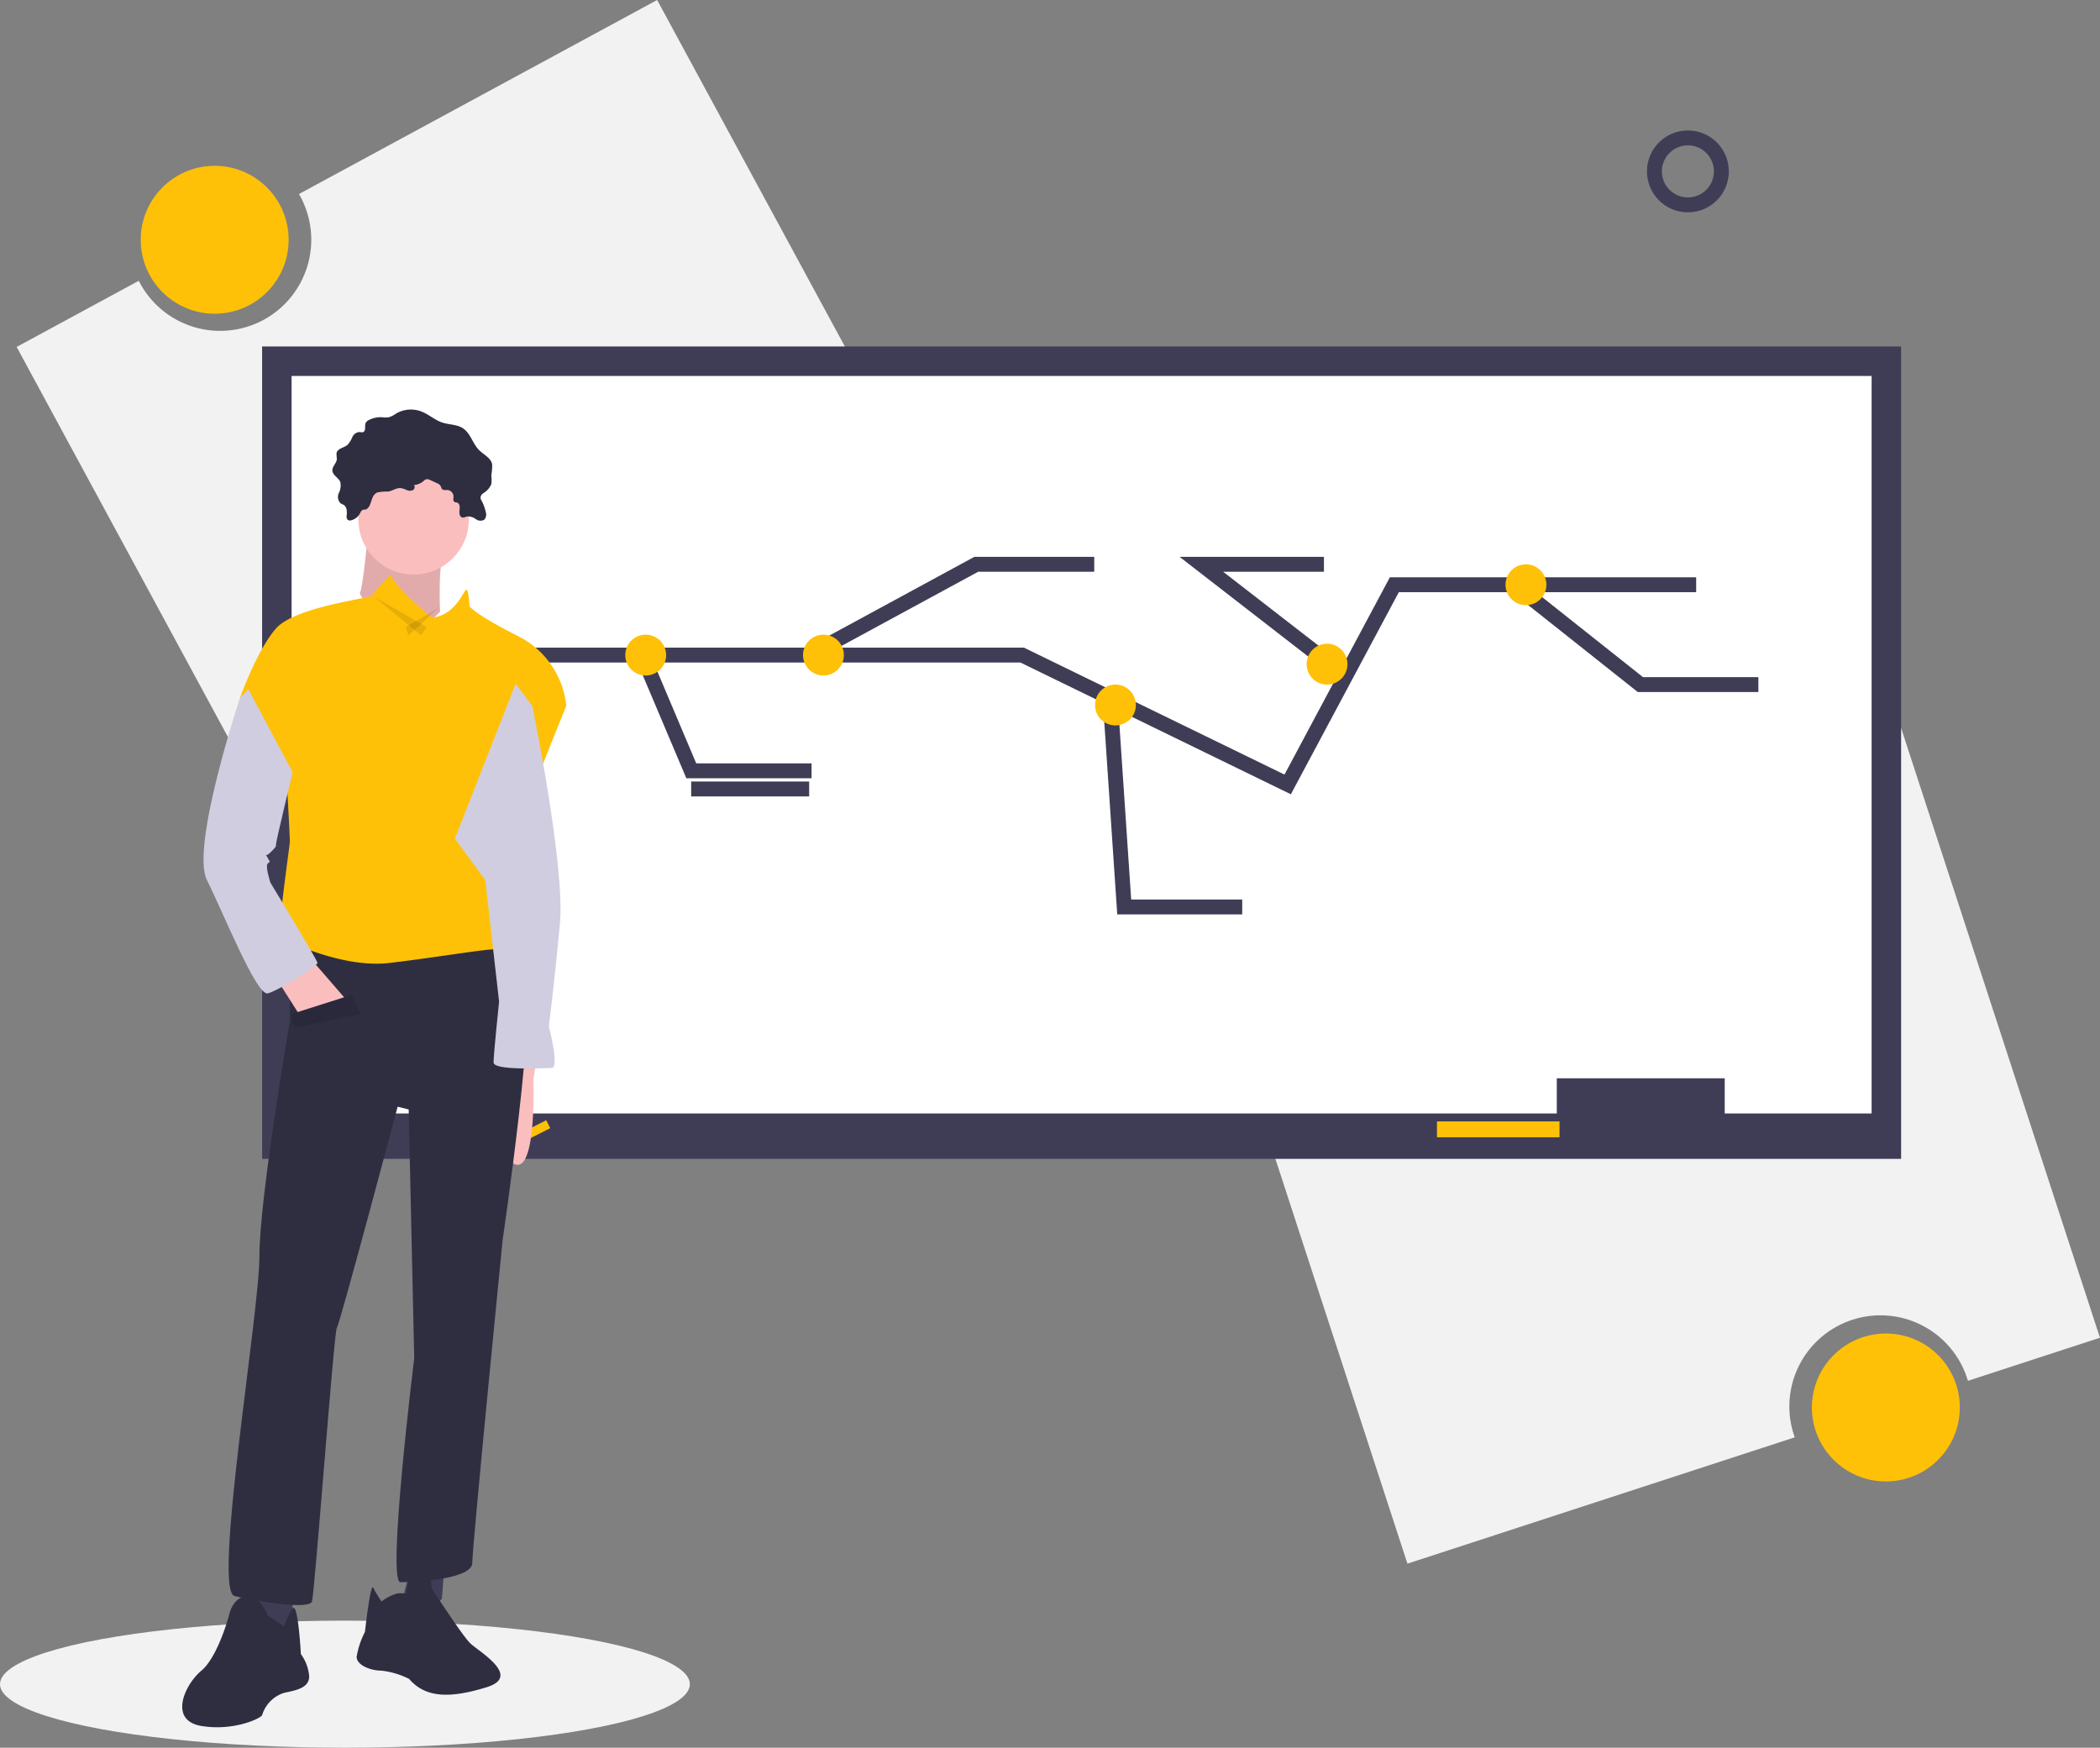 <svg xmlns="http://www.w3.org/2000/svg" width="281.521" height="234.3" viewBox="0 0 281.521 234.3"><rect x="0" y="0" width="281.521" height="234.3" fill="#808080" stroke="none"/><defs><style>.a{fill:#f2f2f2;}.b{fill:#ffc107;}.c{fill:#3f3d56;}.d{fill:#fff;}.e{fill:none;stroke:#3f3d56;stroke-miterlimit:10;stroke-width:2px;}.f{fill:#fbbebe;}.g{opacity:0.1;}.h{fill:#2f2e41;}.i{fill:#d0cde1;}</style></defs><g transform="translate(0 0)"><path class="a" d="M197.616,64.911,149.6,90.922a12.216,12.216,0,1,1-21.474,11.631l-16.374,8.869,42.414,78.3,85.869-46.511Z" transform="translate(-109.521 -64.911)"/><circle class="b" cx="9.914" cy="9.914" r="9.914" transform="translate(18.866 22.232)"/><path class="a" d="M727.223,491.077l51.921-16.936a12.216,12.216,0,1,1,23.217-7.573l17.7-5.775L792.45,376.131l-92.842,30.284Z" transform="translate(-538.545 -281.453)"/><circle class="b" cx="9.914" cy="9.914" r="9.914" transform="translate(242.9 178.774)"/><rect class="c" width="219.722" height="108.909" transform="translate(35.137 46.447)"/><rect class="d" width="211.812" height="98.87" transform="translate(39.092 50.402)"/><rect class="c" width="22.512" height="7.605" transform="translate(208.7 144.557)"/><rect class="b" width="16.428" height="2.13" transform="translate(192.637 150.337)"/><path class="e" d="M190.5,267.109h88.527l13.725,6.686,21.868,10.654,14.3-26.771h40.461" transform="translate(-141.998 -179.288)"/><path class="e" d="M304.925,288.678l6.563,15.515h16.123" transform="translate(-218.816 -200.858)"/><path class="e" d="M385.807,260.847l22.419-12.169h15.819" transform="translate(-277.354 -173.026)"/><circle class="b" cx="2.738" cy="2.738" r="2.738" transform="translate(83.823 85.082)"/><circle class="b" cx="2.738" cy="2.738" r="2.738" transform="translate(107.65 85.082)"/><path class="e" d="M526.5,310.678l1.825,27.075h15.819" transform="translate(-377.615 -216.165)"/><path class="e" d="M586.886,262.153,569.5,248.678h16.428" transform="translate(-408.444 -173.026)"/><path class="e" d="M721.051,257.678l16.868,13.385h15.819" transform="translate(-518.015 -179.288)"/><circle class="b" cx="2.738" cy="2.738" r="2.738" transform="translate(146.796 91.775)"/><circle class="b" cx="2.738" cy="2.738" r="2.738" transform="translate(201.827 75.652)"/><circle class="b" cx="2.738" cy="2.738" r="2.738" transform="translate(175.162 86.299)"/><line class="e" x2="15.819" transform="translate(92.656 105.769)"/><path class="e" d="M615.93,322.589Z" transform="translate(-470.645 -244.199)"/><path class="e" d="M727.93,321.589Z" transform="translate(-550.833 -243.503)"/><path class="e" d="M727.93,329.589Z" transform="translate(-550.833 -249.07)"/><path class="e" d="M932.93,374.589Z" transform="translate(-700.887 -280.38)"/><path class="e" d="M913.93,382.589Z" transform="translate(-687.667 -285.946)"/><path class="e" d="M688.93,472.589Z" transform="translate(-522.911 -348.567)"/><circle class="e" cx="4.489" cy="4.489" r="4.489" transform="translate(221.786 18.488)"/><ellipse class="a" cx="46.241" cy="8.518" rx="46.241" ry="8.518" transform="translate(0 217.264)"/><path class="b" d="M237.521,493.658l-8.249,4.162.534,1.063,8.249-4.162Z" transform="translate(-164.289 -343.479)"/><path class="f" d="M342.427,532.275l-.371,2.224s.556,15.38-3.521,10.562-1.3-11.3-1.3-11.3l1.112-1.853Z" transform="translate(-270.547 -389.838)"/><path class="f" d="M275.862,299.221s-.741,7.783-1.112,8.153,5.559,7.412,5.559,7.412l5.188-4.818s-.371-7.042.741-8.524S275.862,299.221,275.862,299.221Z" transform="translate(-226.498 -227.941)"/><path class="g" d="M275.862,299.221s-.741,7.783-1.112,8.153,5.559,7.412,5.559,7.412l5.188-4.818s-.371-7.042.741-8.524S275.862,299.221,275.862,299.221Z" transform="translate(-226.498 -227.941)"/><path class="c" d="M114.529,698.351v6.671l-2.594.371-3.706-1.112,1.112-7.042Z" transform="translate(-75.304 -485.128)"/><path class="h" d="M196.189,770.763s-1.112-2.965-2.965-2.594S191,770.763,191,770.763s-1.482,5.559-3.706,7.412-4.447,6.671,0,7.412,8.153-1.112,8.153-1.482a4.5,4.5,0,0,1,2.965-2.965c1.853-.37,3.335-.741,3.335-2.224a5.848,5.848,0,0,0-1.112-2.965s-.371-7.03-1.112-6.109a7.373,7.373,0,0,0-1.112,2.4Z" transform="translate(-160.299 -554.204)"/><path class="c" d="M177.932,689.082l-1.482,5.559,3.706.741,1.853-1.853.371-4.818Z" transform="translate(-122.771 -479.195)"/><path class="h" d="M276.906,762.2a6.034,6.034,0,0,1,2.224-1.112h1.112s0-2.594,1.853-2.594,1.482,1.853,1.482,1.853,4.077,6.3,5.188,7.412,7.042,4.447,2.224,5.93-8.153,1.482-10.377-1.112a10.921,10.921,0,0,0-3.706-1.112c-1.482,0-3.335-.741-3.335-1.853a11.2,11.2,0,0,1,1.112-3.336s.741-6.671,1.112-5.93S276.906,762.2,276.906,762.2Z" transform="translate(-225.761 -547.496)"/><path class="h" d="M213.383,474.647v12.23s-4.077,23.719-4.077,31.5-6.3,44.843-3.335,45.585,10.006,1.853,10.377.741,2.965-36.319,3.335-36.69,8.153-29.648,8.153-29.648l1.482.371.741,33.355s-3.706,30.019-1.853,30.019,9.636-.371,9.636-2.594,4.077-43.361,4.077-43.361,4.818-32.613,2.965-35.949-1.853-5.188-1.853-5.188Z" transform="translate(-174.529 -349.999)"/><circle class="f" cx="7.412" cy="7.412" r="7.412" transform="translate(48.038 62.201)"/><path class="b" d="M235.423,323.478s-4.633-3.891-5-5.374c0,0-2.409,2.409-2.409,2.78s-10.377,1.482-12.971,4.447-4.818,9.265-4.818,9.265l6.3,11.859s.371,6.671.371,7.412-1.853,12.6-1.112,12.971,8.153,4.077,14.454,3.336,12.6-1.853,14.454-1.853,3.335.741,3.335,0-1.112-2.224-1.112-2.965-.371-2.594-.371-3.706-.741-2.965-.741-4.447,8.153-21.5,8.153-21.5a11.8,11.8,0,0,0-6.3-9.265c-5.93-2.965-6.671-4.077-6.671-4.077s-.116-2.224-.428-2.224-1.425,3.335-4.389,3.706Z" transform="translate(-178.039 -241.079)"/><path class="f" d="M122.847,426.1l2.594,4.076,6.671-1.482-4.818-5.559Z" transform="translate(-85.475 -294.412)"/><path class="i" d="M328.017,366.224l2.224,2.965s4.447,21.5,3.706,29.278-1.482,13.712-1.482,13.712,1.482,5.559.371,5.559-7.783.371-7.783-.741.741-8.153.741-8.153l-1.853-16.307-4.077-5.559Z" transform="translate(-258.887 -274.56)"/><path class="h" d="M268.178,256.5a6.419,6.419,0,0,1,1.466-.118c.571-.1,1.083-.52,1.66-.466a3.191,3.191,0,0,1,.79.257,1.032,1.032,0,0,0,.809.029.46.46,0,0,0,.176-.691,2.288,2.288,0,0,0,1.316-.567.983.983,0,0,1,.251-.189.82.82,0,0,1,.646.1l.848.391a1.072,1.072,0,0,1,.485.347c.1.157.121.369.263.489.182.154.455.078.693.094a.886.886,0,0,1,.8.864c0,.249-.094.554.1.706.114.088.276.074.41.128.347.141.348.623.3.994s-.026.859.33.974c.251.08.507-.091.768-.129a1.893,1.893,0,0,1,1.107.377,1.027,1.027,0,0,0,1.118.058,1.054,1.054,0,0,0,.187-1.037,5.715,5.715,0,0,0-.544-1.487.944.944,0,0,1-.158-.463.837.837,0,0,1,.389-.566,2.577,2.577,0,0,0,1.061-1.209,5.167,5.167,0,0,0,0-1.2,7.048,7.048,0,0,0,.114-1.454c-.165-.869-1.133-1.288-1.757-1.915-.858-.861-1.137-2.239-2.15-2.912-.81-.538-1.87-.474-2.793-.782-1.014-.338-1.83-1.116-2.83-1.493a3.943,3.943,0,0,0-3.352.294,3.356,3.356,0,0,1-.986.5,3.544,3.544,0,0,1-.9-.01,3.463,3.463,0,0,0-1.711.353.956.956,0,0,0-.479.42c-.179.4.081,1.019-.311,1.209-.183.089-.4,0-.6.008a1.153,1.153,0,0,0-.887.7,3.355,3.355,0,0,1-.622,1c-.483.423-1.361.493-1.487,1.123a6.114,6.114,0,0,0,.045.8c-.036.558-.634.982-.6,1.541.036.644.854.959,1.073,1.566a2.273,2.273,0,0,1-.2,1.429,1.238,1.238,0,0,0,.193,1.366c.153.117.349.165.5.279.4.293.4.885.353,1.381a.649.649,0,0,0,.146.591.547.547,0,0,0,.448.054,1.828,1.828,0,0,0,1.157-.871c.13-.215.156-.4.392-.518.16-.077.354-.008.517-.109C267.493,258.26,267.227,256.9,268.178,256.5Z" transform="translate(-217.585 -190.482)"/><path class="i" d="M200.125,368.661l-1.112,1.112s-6.671,20.013-4.447,24.46,6.671,15.565,8.153,15.195,6.671-3.706,6.671-4.077-6.3-10.748-6.3-10.748-.741-2.224-.371-2.594.371,0,0-.741-.371,0,.371-.741.741-.741.741-1.112,2.224-9.636,2.224-9.636Z" transform="translate(-166.829 -276.255)"/><path class="h" d="M128.329,440.959l8.154-2.594,1.112,2.594-8.894,1.853Z" transform="translate(-89.289 -305.007)"/><path class="g" d="M128.329,440.959l8.154-2.594,1.112,2.594-8.894,1.853Z" transform="translate(-89.289 -305.007)"/><path class="g" d="M164.876,262.939l6.3,5.188.741-1.112Z" transform="translate(-114.718 -182.949)"/><path class="g" d="M196.125,267.812l-4.447,2.594.371,1.112Z" transform="translate(-137.292 -186.339)"/></g></svg>
